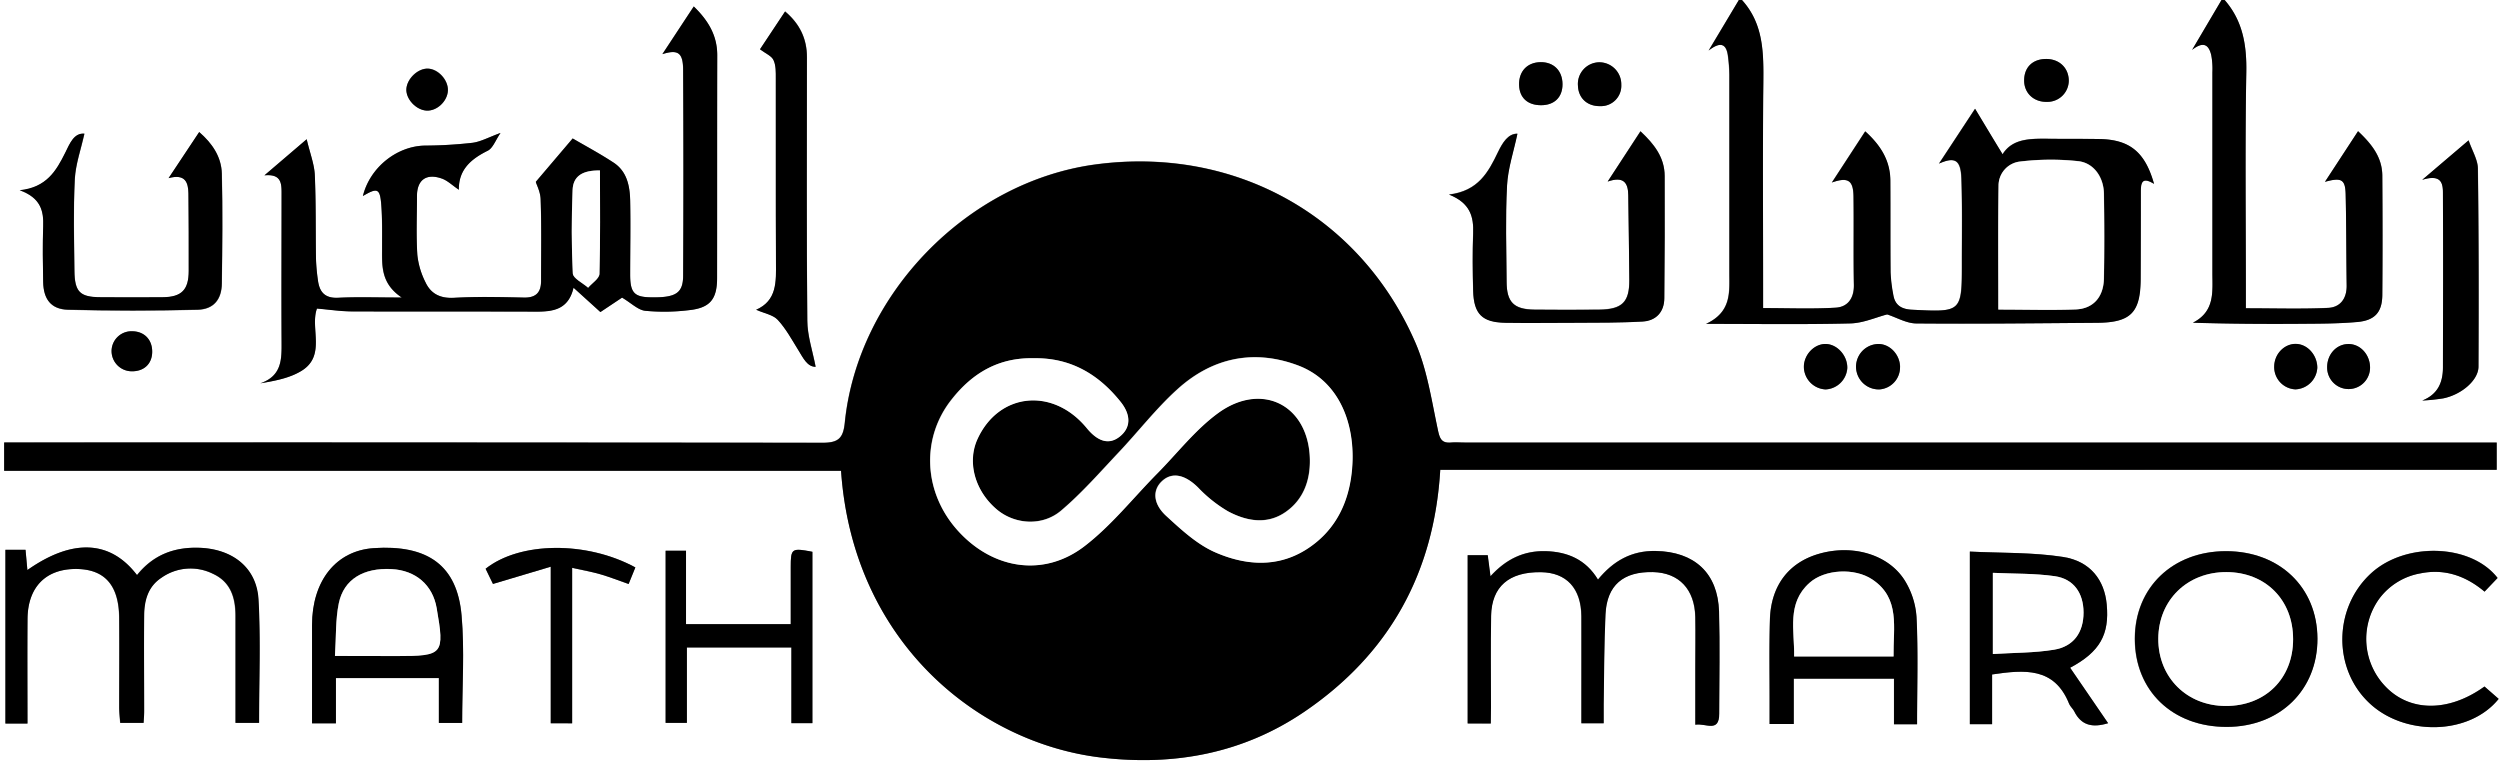<svg xmlns="http://www.w3.org/2000/svg" viewBox="0 0 808 246"><rect x="0" y="0" width="808" height="246" fill="#808080" stroke="none"/><defs><style>.cls-1{fill:#fff;}</style></defs><g id="Layer_2" data-name="Layer 2"><g id="Layer_1-2" data-name="Layer 1"><path class="cls-1" d="M719,0h89q0,123,0,246H0V0H562l-9.83,16.34c4.17-3.27,5.81-1.84,6.26,1.87a49.47,49.47,0,0,1,.44,5.95q0,32,0,64c0,6.18.8,12.64-7.54,16.52,16.65,0,31.66.23,46.65-.15,4.18-.1,8.32-2,11.89-2.91,3.13,1,6.28,2.89,9.44,2.92,19.5.17,39-.06,58.49-.21,10.77-.08,13.91-3.28,14-14.11q.08-14,.05-28c0-2.92.22-5.31,4.28-2.78-2.9-10.3-7.85-14.3-17.54-14.5-5-.11-10,0-15-.08-6.4-.07-12.94-.6-16.41,5-2.88-4.75-5.7-9.42-8.9-14.71-4.31,6.56-7.81,11.89-11.66,17.73,5.21-2.33,7-1.15,7.25,4.83.3,9,.15,18,.15,27,0,16.26,0,16.21-16.16,15.39-3.3-.17-5.43-1.42-6-4.76a48.71,48.71,0,0,1-.89-7.39c-.11-9.83,0-19.67-.07-29.5,0-6.58-3.2-11.52-8.12-16L592,59c5.26-1.83,7-.75,7,4.6.14,9.5-.07,19,.12,28.5.08,4.3-2,7.11-5.82,7.35-7.71.47-15.47.14-23.53.14v-6c0-22.17-.18-44.34.08-66.51C570,17.3,570.05,7.8,563,0H718l-9.51,16.1c3.95-3.13,5.49-1.27,6.2,1.71a24.16,24.16,0,0,1,.37,5.46c0,21.67,0,43.34,0,65,0,6.08.84,12.4-6.32,16,11.82.37,23,.43,34.12.35,6.33,0,12.67,0,19-.58,5.73-.51,8.06-3.18,8.11-8.74.13-12.84.11-25.67,0-38.51,0-6.05-3.48-10.31-7.84-14.42l-10.7,16.37c5.31-1.49,6.58-.81,6.69,4,.23,9.83.19,19.67.33,29.5.06,4.2-2.08,7.06-6,7.24-8.73.4-17.49.12-26.58.12V93.54c0-23.34-.27-46.68.14-70C726.17,14.71,724.91,6.78,719,0Zm87.94,143H473.45c-1.5,0-3-.11-4.5,0-3,.25-3.62-1.13-4.23-4-2.05-9.56-3.47-19.52-7.32-28.36C439.45,69.43,398.69,47.1,354,53.12c-41.33,5.57-76.77,41.93-81,83.43-.51,5-2,6.53-7.19,6.52Q136.63,142.82,7.39,143h-6v9.16H271.83c3.84,55.62,44.67,88,84,92.67,23.46,2.8,45.88-1.25,65.82-14.85,27.37-18.66,41.83-44.76,43.84-78.13H806.93ZM99.12,45,85.46,56.64C90.75,56.13,91,59,91,62.25c0,16-.07,32,0,48,0,5.63.25,11.17-6.88,13.61,4.84-.79,9.47-1.67,13.25-4,8.11-4.91,2.76-13.82,5.06-20.17,3.93.33,7.67.9,11.42.92,19.84.09,39.67,0,59.51.07,5.51,0,10.35-.78,12-7.73l8.67,7.9,7-4.67c3,1.8,5.14,4,7.48,4.26a65,65,0,0,0,13.94-.18c6.94-.69,9.28-3.47,9.29-10.4,0-24,0-48,.05-72,0-6.45-3-11.3-7.58-15.78-3.43,5.19-6.67,10.13-10.15,15.41,5.06-1.6,6.67-.47,6.71,5.14q.19,33.26,0,66.51c0,5.72-2.51,7.13-10.7,6.94-5.1-.11-6.4-1.55-6.42-7.24,0-8,.15-16,0-24-.11-4.75-1-9.46-5.38-12.3-4.52-3-9.3-5.51-13.2-7.8l-11.9,14c0,.52,1.45,3,1.54,5.6.31,8.82.15,17.67.14,26.5,0,3.66-1.66,5.42-5.54,5.33-7.5-.17-15-.35-22.5.07-4.45.25-7.54-1.24-9.31-5a25.54,25.54,0,0,1-2.64-8.88c-.4-6.31-.15-12.66-.12-19,0-5.2,3-7.43,8-5.67,1.86.66,3.41,2.2,5.54,3.63-.11-6.5,3.92-9.93,9.34-12.62,1.67-.84,2.5-3.38,4.13-5.74-3.87,1.41-6.41,2.85-9.09,3.19a143.62,143.62,0,0,1-15.39.9c-9.12.18-17.76,7.13-20,16.3,4.7-2.79,5.53-2.49,5.94,2.89.35,4.48.23,9,.26,13.49,0,5.75-.69,11.71,6.35,16.42-8,0-14.27-.24-20.52.08-4.35.22-6.08-1.87-6.57-5.67a62.31,62.31,0,0,1-.63-7c-.14-9,0-18-.38-27C101.59,53.11,100.22,49.68,99.12,45ZM8.88,233.85c0-11.58-.07-22.71,0-33.84.08-10.26,5.9-16.15,15.65-16.11,9.17,0,13.81,5.15,13.94,15.66.12,9.66,0,19.33,0,29,0,1.75.22,3.5.33,5.08h7.52c.07-1.52.17-2.67.18-3.81,0-10.33-.07-20.67,0-31,.06-4.8,1.26-9.27,5.63-12.12a16.29,16.29,0,0,1,16.63-1.25c5.77,2.67,7.29,7.78,7.28,13.65,0,11.46,0,22.91,0,34.52h7.6c0-13.54.55-26.71-.18-39.8-.57-10.4-8.41-16.33-18.88-16.77-8.35-.34-15.14,2.29-20.38,8.82C35.66,174.53,23.39,174,8.85,184.24l-.6-6.55H1.75v56.16Zm472.94,0v-5.28c0-9.83-.13-19.67.05-29.5.18-9.48,5.76-14.26,16.06-14.14,8.29.1,13,5.16,13.12,14.19.08,10,0,20,0,30v4.63h7.2c0-2.27,0-4.23,0-6.18.17-9.66.13-19.32.59-29,.44-9.42,5.73-13.89,15.37-13.67,8.4.2,13.47,5.53,13.66,14.55.12,5.66,0,11.33,0,17v17.77c3.36-.63,7.72,2.74,7.72-3.58,0-11,.26-22-.06-33-.37-12.51-8-19.36-20.51-19.57-7.82-.13-13.69,3.26-18.61,9.25-4-6.57-9.88-9-16.94-9.19s-12.72,2.53-17.8,8.11c-.36-2.76-.63-4.8-.89-6.81h-6.48v54.38ZM519.6,58.68c5.17-1.79,6.6.38,6.64,4.32.1,9.16.29,18.32.34,27.47,0,7.11-2.31,9.44-9.66,9.54-7,.09-14,.06-21,0-6.64-.05-8.95-2.37-9-9.09-.06-10.33-.41-20.68.14-31,.29-5.58,2.17-11.08,3.36-16.77-3,0-4.79,2.89-6.31,6-3.07,6.39-6.32,12.54-15.81,13.66,6.9,2.75,8,7.19,7.81,12.58-.25,6.16-.19,12.33,0,18.49.2,7.54,2.84,10.21,10.37,10.37s15,.1,22.48,0c7.31,0,14.64,0,21.93-.4,4.37-.26,7-3.11,7-7.6q.18-19.74.11-39.47c0-6-3.45-10.33-7.81-14.41ZM54.48,57.58c5.55-1.52,6.35,1.54,6.4,4.94.13,8.33.09,16.66.09,25,0,6.14-2.24,8.5-8.33,8.59-6.66.09-13.33,0-20,0s-8.48-1.67-8.55-8.62c-.1-9.83-.37-19.67.12-29.48.25-4.92,2-9.77,3.11-14.76-3.37-.31-4.75,3.23-6.2,6.17-2.9,5.83-6,11.21-14.71,12.11C13.16,64,14.21,68.14,14,73.26c-.24,6-.14,12,0,18,.11,5.48,2.54,8.75,8,8.89q20.94.54,41.91,0c5.19-.13,7.76-3.35,7.82-8.49.14-11.83.27-23.66,0-35.48-.14-5.44-3.08-9.78-7.31-13.45Zm54.09,161.57h33.28v14.5h7.53c0-11.83.79-23.36-.19-34.72-1.4-16.17-10.92-22.94-28.4-21.77-12.12.81-19.88,10.48-19.93,24.88,0,6.49,0,13,0,19.47v12.27h7.72Zm511,14.93c0-12,.34-23.31-.18-34.59a25.62,25.62,0,0,0-3.95-12.09c-5.42-8.38-17-11.5-27.7-8.35-9.72,2.86-15.41,10.3-15.73,21.24-.26,8.65-.09,17.32-.11,26V234h7.81V219.34h32.4v14.74Zm99.83-55.94c-17.22,0-29.47,11.77-29.47,28.3,0,16.83,12.23,28.53,29.78,28.49,17.15,0,29.33-11.92,29.26-28.55S736.71,178.13,719.44,178.14Zm-50.37,37.68c9.62-5.12,12.75-10.75,11.85-20.47-.73-7.81-5.26-13.93-14-15.32-9.87-1.56-20-1.25-30.23-1.76v55.78h7.19V218c10.47-1.58,20.13-2.41,24.89,9.47.37.9,1.23,1.59,1.67,2.47,2.26,4.53,5.87,5.36,10.93,3.81C677.23,227.73,673.24,221.92,669.07,215.82ZM245.63,15.93c1.89,1.42,3.8,2.16,4.42,3.5.79,1.7.71,3.88.72,5.86,0,19.83-.05,39.66.06,59.48,0,6.21.37,12.33-6.42,15.3,2.6,1.16,5.43,1.62,7,3.27,2.64,2.87,4.57,6.43,6.65,9.79,1.59,2.58,2.9,5.38,5.58,5.38-1-5.1-2.64-10-2.69-15-.26-28.33-.14-56.65-.12-85,0-6-2.3-10.8-7.06-14.85ZM215.13,178v55.6H222V209.25h33.77v24.52h6.79V178.39c-6.7-1.31-7-1.13-7,5s0,12.24,0,18.41H221.72V178Zm592.09,8.77c-8.6-11.1-29.73-11.7-40.85-1.54-12.13,11.07-12.47,30.68-.72,41.85C777,238,798.06,237.7,807.52,225.88l-4.58-4c-11.57,8.33-24.14,8.24-32,0a22.16,22.16,0,0,1-2-28.39,21.12,21.12,0,0,1,13.28-8.16c7.82-1.61,14.68.74,20.8,5.89Zm-24.39-57.34a65.25,65.25,0,0,0,6.87-.71c5.9-1.2,11.35-5.86,11.38-10.27.1-21.3.09-42.61-.19-63.91,0-2.87-1.84-5.73-3-9.21l-15,12.77c6.67-2.1,6.69,1.7,6.71,4.71.13,18.64.08,37.29,0,55.93C789.54,123.63,787.9,127.49,782.83,129.47ZM178,183.16v50.61h6.91V183.52c3.55.8,6.44,1.31,9.25,2.12s5.82,2,9,3.11c.81-2,1.51-3.7,2.18-5.36-15.77-8.58-37.32-8.36-48.4.43l2.38,4.91ZM498.08,34c4.31,0,6.93-2.59,6.92-6.75,0-4.38-2.86-7.23-7.13-7.16s-7,3-6.9,7.35C491.07,31.58,493.71,34,498.08,34Zm92,91.87a7.39,7.39,0,0,0,7-6.91c.08-3.91-3.15-7.6-6.8-7.77s-7.13,3.27-7.23,7.25A7.38,7.38,0,0,0,590,125.86Zm24.05-7.33c-.1-4.06-3.44-7.48-7.18-7.35a7.34,7.34,0,0,0,.59,14.67A7.16,7.16,0,0,0,614.09,118.53Zm134.85.5c.1-4-3-7.65-6.7-7.85s-7.12,3.1-7.22,7.16a7.2,7.2,0,0,0,6.84,7.52A7.37,7.37,0,0,0,748.94,119ZM517.15,34.3A6.58,6.58,0,0,0,524,27.4a7.12,7.12,0,0,0-7.17-7.27A7,7,0,0,0,510,27.69C510.1,31.71,513,34.36,517.15,34.3ZM668.63,26c-.08-4.19-3.13-7-7.49-6.93s-6.9,2.73-6.95,6.86,3.1,7.11,7.42,7A6.91,6.91,0,0,0,668.63,26ZM766,118.65c-.05-4.13-3.34-7.57-7.13-7.46s-6.87,3.52-6.73,7.78a6.93,6.93,0,1,0,13.86-.32ZM144.76,29.24c.11-3.42-3-6.93-6.38-7.07s-6.83,3.18-7,6.56,3.09,6.84,6.53,7S144.63,32.69,144.76,29.24ZM42.55,120c4,.07,6.61-2.45,6.64-6.28s-2.5-6.57-6.33-6.65a6.44,6.44,0,0,0-6.8,6.31A6.55,6.55,0,0,0,42.55,120Z"/><path d="M563,0c7.09,7.8,7,17.3,6.93,27.06-.26,22.17-.08,44.34-.08,66.51v6c8.06,0,15.82.33,23.53-.14,3.85-.24,5.9-3.05,5.82-7.35-.19-9.5,0-19-.12-28.5-.08-5.35-1.78-6.43-7-4.6l10.78-16.53c4.92,4.44,8.09,9.38,8.12,16,.05,9.83,0,19.67.07,29.5a48.71,48.71,0,0,0,.89,7.39c.54,3.34,2.67,4.59,6,4.76,16.17.82,16.18.87,16.16-15.39,0-9,.15-18-.15-27-.2-6-2-7.16-7.25-4.83,3.85-5.84,7.35-11.17,11.66-17.73,3.2,5.29,6,10,8.9,14.71,3.47-5.56,10-5,16.41-5,5,.06,10,0,15,.08,9.69.2,14.64,4.2,17.54,14.5-4.06-2.53-4.29-.14-4.28,2.78q0,14-.05,28c-.07,10.83-3.21,14-14,14.11-19.49.15-39,.38-58.49.21-3.16,0-6.31-1.9-9.44-2.92-3.57.92-7.71,2.81-11.89,2.91-15,.38-30,.15-46.65.15,8.34-3.88,7.54-10.34,7.54-16.52q0-32,0-64a49.47,49.47,0,0,0-.44-5.95c-.45-3.71-2.09-5.14-6.26-1.87L562,0Zm82.9,100.05c8.87,0,17,.25,25.12-.08,5.62-.24,8.9-4,9-10,.18-9.14.15-18.3,0-27.44-.09-5.26-3.23-9.87-8.24-10.46a82.62,82.62,0,0,0-18.73.1,7.82,7.82,0,0,0-7.11,7.85C645.75,73.17,645.86,86.29,645.86,100.05Z"/><path d="M719,0c5.92,6.78,7.18,14.71,7,23.53-.41,23.33-.14,46.67-.14,70v6.11c9.09,0,17.85.28,26.58-.12,3.92-.18,6.06-3,6-7.24-.14-9.83-.1-19.67-.33-29.5-.11-4.81-1.38-5.49-6.69-4l10.7-16.37c4.36,4.11,7.8,8.37,7.84,14.42.08,12.84.1,25.67,0,38.51-.05,5.56-2.38,8.23-8.11,8.74-6.29.55-12.63.53-19,.58-11.15.08-22.3,0-34.12-.35,7.16-3.64,6.33-10,6.32-16,0-21.67,0-43.34,0-65a24.16,24.16,0,0,0-.37-5.46c-.71-3-2.25-4.84-6.2-1.71L718,0Z"/><path d="M806.93,143v8.85H465.49c-2,33.37-16.47,59.47-43.84,78.13-19.94,13.6-42.36,17.65-65.82,14.85-39.33-4.68-80.16-37.05-84-92.67H1.34V143H7.39q129.24,0,258.48.12c5.18,0,6.68-1.52,7.19-6.52,4.2-41.5,39.64-77.86,81-83.43,44.66-6,85.42,16.31,103.37,57.51,3.85,8.84,5.27,18.8,7.32,28.36.61,2.85,1.25,4.23,4.23,4,1.49-.13,3,0,4.5,0H806.93ZM334.18,115.79c-11.19-.28-19.75,4.59-26.61,13.21-10,12.53-9.23,30.1,2,42.52s27.62,15.14,40.83,5c8.73-6.68,15.73-15.6,23.53-23.5,6.51-6.6,12.33-14.18,19.73-19.57,13.76-10,28.48-3,29.58,13.63.47,7.18-1.57,14.12-7.9,18.44-6,4.09-12.57,2.86-18.5-.3a44,44,0,0,1-9.68-7.7c-4.21-4.16-8.38-5.12-11.66-2.05-3.07,2.86-3,7.26,1.41,11.28,4.84,4.44,9.95,9.18,15.84,11.74,11.21,4.87,22.72,5,32.85-3.48,6.45-5.37,9.83-12.64,11-20.7,2.18-14.9-2.63-30.82-17.18-36.26-14.33-5.36-27.75-2.44-39,7.78-6.85,6.23-12.58,13.68-19,20.44-6,6.39-11.86,13.08-18.54,18.73-6.11,5.17-15,4.43-20.73-.36-7.12-6-9.7-15.31-6.29-22.77,6.9-15.08,24.41-16.83,35.33-3.53,3.66,4.46,7.24,5.39,10.59,2.77,3.63-2.85,3.85-7,.26-11.39C355,120.89,345.92,115.59,334.18,115.79Z"/><path d="M99.12,45c1.1,4.65,2.47,8.08,2.63,11.57.41,9,.24,18,.38,27a62.31,62.31,0,0,0,.63,7c.49,3.8,2.22,5.89,6.57,5.67,6.25-.32,12.53-.08,20.52-.08-7-4.71-6.3-10.67-6.35-16.42,0-4.5.09-9-.26-13.49-.41-5.38-1.24-5.68-5.94-2.89,2.24-9.17,10.88-16.12,20-16.3a143.62,143.62,0,0,0,15.39-.9c2.68-.34,5.22-1.78,9.09-3.19-1.63,2.36-2.46,4.9-4.13,5.74-5.42,2.69-9.45,6.12-9.34,12.62-2.13-1.43-3.68-3-5.54-3.63-5-1.76-8,.47-8,5.67,0,6.34-.28,12.69.12,19a25.54,25.54,0,0,0,2.64,8.88c1.77,3.78,4.86,5.27,9.31,5,7.48-.42,15-.24,22.5-.07,3.88.09,5.54-1.67,5.54-5.33,0-8.83.17-17.68-.14-26.5-.09-2.56-1.56-5.08-1.54-5.6l11.9-14c3.9,2.29,8.68,4.84,13.2,7.8,4.34,2.84,5.27,7.55,5.38,12.3.17,8,0,16,0,24,0,5.69,1.32,7.13,6.42,7.24,8.19.19,10.66-1.22,10.7-6.94q.17-33.26,0-66.51c0-5.61-1.65-6.74-6.71-5.14,3.48-5.28,6.72-10.22,10.15-15.41,4.62,4.48,7.6,9.33,7.58,15.78-.06,24,0,48-.05,72,0,6.93-2.35,9.71-9.29,10.4a65,65,0,0,1-13.94.18c-2.34-.27-4.46-2.46-7.48-4.26l-7,4.67L185.37,93c-1.63,7-6.47,7.75-12,7.73-19.84-.07-39.67,0-59.51-.07-3.75,0-7.49-.59-11.42-.92-2.3,6.35,3.05,15.26-5.06,20.17-3.78,2.29-8.41,3.17-13.25,4,7.13-2.44,6.92-8,6.88-13.61-.09-16,0-32,0-48,0-3.26-.26-6.12-5.55-5.61ZM193.91,55.1c-5.58-.13-8.66,1.79-8.84,6.28-.36,9-.39,18,.07,27,.09,1.62,3.21,3.08,4.94,4.62,1.28-1.5,3.62-3,3.66-4.51C194.06,77.35,193.91,66.21,193.91,55.1Z"/><path d="M8.88,233.85H1.75V177.69h6.5l.6,6.55c14.54-10.23,26.81-9.71,35.46,1.63,5.24-6.53,12-9.16,20.38-8.82,10.47.44,18.31,6.37,18.88,16.77.73,13.09.18,26.26.18,39.8h-7.6c0-11.61,0-23.06,0-34.52,0-5.87-1.51-11-7.28-13.65a16.29,16.29,0,0,0-16.63,1.25c-4.37,2.85-5.57,7.32-5.63,12.12-.12,10.33,0,20.67,0,31,0,1.14-.11,2.29-.18,3.81H38.87c-.11-1.58-.32-3.33-.33-5.08,0-9.66.07-19.33,0-29-.13-10.51-4.77-15.61-13.94-15.66C14.8,183.86,9,189.75,8.9,200,8.81,211.14,8.88,222.27,8.88,233.85Z"/><path d="M481.82,233.82h-7.45V179.44h6.48c.26,2,.53,4.05.89,6.81,5.08-5.58,10.84-8.29,17.8-8.11s13,2.62,16.94,9.19c4.92-6,10.79-9.38,18.61-9.25,12.51.21,20.14,7.06,20.51,19.57.32,11,.08,22,.06,33,0,6.32-4.36,3-7.72,3.58V216.45c0-5.67.09-11.34,0-17-.19-9-5.26-14.35-13.66-14.55-9.64-.22-14.93,4.25-15.37,13.67-.46,9.64-.42,19.3-.59,29,0,1.95,0,3.91,0,6.18h-7.2v-4.63c0-10,0-20,0-30-.08-9-4.83-14.09-13.12-14.19-10.3-.12-15.88,4.66-16.06,14.14-.18,9.83-.05,19.67-.05,29.5Z"/><path d="M519.6,58.68l10.61-16.22c4.36,4.08,7.78,8.38,7.81,14.41q.09,19.74-.11,39.47c0,4.49-2.65,7.34-7,7.6-7.29.43-14.62.35-21.93.4-7.49,0-15,.12-22.48,0s-10.17-2.83-10.37-10.37c-.16-6.16-.22-12.33,0-18.49.21-5.39-.91-9.83-7.81-12.58,9.49-1.12,12.74-7.27,15.81-13.66,1.52-3.13,3.3-6.06,6.31-6-1.19,5.69-3.07,11.19-3.36,16.77-.55,10.3-.2,20.65-.14,31,0,6.72,2.34,9,9,9.09,7,.06,14,.09,21,0,7.35-.1,9.71-2.43,9.66-9.54-.05-9.15-.24-18.31-.34-27.47C526.2,59.06,524.77,56.89,519.6,58.68Z"/><path d="M54.48,57.58l9.89-14.92c4.23,3.67,7.17,8,7.31,13.45.3,11.82.17,23.65,0,35.48-.06,5.14-2.63,8.36-7.82,8.49q-20.94.56-41.91,0c-5.46-.14-7.89-3.41-8-8.89-.11-6-.21-12,0-18,.2-5.12-.85-9.28-7.59-11.72,8.68-.9,11.81-6.28,14.71-12.11,1.45-2.94,2.83-6.48,6.2-6.17-1.1,5-2.86,9.84-3.11,14.76-.49,9.81-.22,19.65-.12,29.48.07,7,1.79,8.59,8.55,8.62s13.33.07,20,0C58.73,96,61,93.65,61,87.51c0-8.33,0-16.66-.09-25C60.83,59.12,60,56.06,54.48,57.58Z"/><path d="M108.57,219.15v14.63h-7.72V221.51c0-6.49,0-13,0-19.47,0-14.4,7.81-24.07,19.93-24.88,17.48-1.17,27,5.6,28.4,21.77,1,11.36.19,22.89.19,34.72h-7.53v-14.5Zm-.31-7.14h20c15,0,15.44-.53,12.84-15.51-1.29-7.45-6.74-12.17-14.53-12.59-9.07-.49-15.49,3.28-17.1,11.06C108.41,200.25,108.66,205.8,108.26,212Z"/><path d="M619.61,234.08h-7.46V219.34h-32.4V234h-7.81v-7.74c0-8.67-.15-17.34.11-26,.32-10.94,6-18.38,15.73-21.24,10.73-3.15,22.28,0,27.7,8.35a25.62,25.62,0,0,1,3.95,12.09C620,210.77,619.61,222.09,619.61,234.08ZM612,212.16c-.16-9.3,2.28-18.82-6.94-24.91-5.73-3.79-15.3-3.28-20.22,1.1-7.45,6.63-4.81,15.4-5,23.81Z"/><path d="M719.44,178.14c17.27,0,29.5,11.67,29.57,28.24s-12.11,28.51-29.26,28.55C702.2,235,690,223.27,690,206.44,690,189.91,702.22,178.15,719.44,178.14Zm21.69,28.48c0-12.75-8.86-21.69-21.58-21.72s-21.93,9.11-22,21.53,9.2,21.7,21.79,21.74C732.13,228.21,741.1,219.35,741.13,206.62Z"/><path d="M669.07,215.82c4.17,6.1,8.16,11.91,12.27,17.91-5.06,1.55-8.67.72-10.93-3.81-.44-.88-1.3-1.57-1.67-2.47-4.76-11.88-14.42-11-24.89-9.47v16.07h-7.19V178.27c10.19.51,20.36.2,30.23,1.76,8.77,1.39,13.3,7.51,14,15.32C681.82,205.07,678.69,210.7,669.07,215.82Zm-25-4.44c6.95-.44,13.43-.37,19.75-1.39s9.6-5.63,9.56-12.06c0-6.25-3.16-10.83-9.31-11.71-6.49-.93-13.14-.76-20-1.08Z"/><path d="M245.63,15.93l8.1-12.21c4.76,4,7.07,8.86,7.06,14.85,0,28.33-.14,56.65.12,85,0,4.93,1.73,9.86,2.69,15-2.68,0-4-2.8-5.58-5.38-2.08-3.36-4-6.92-6.65-9.79-1.53-1.65-4.36-2.11-7-3.27,6.79-3,6.46-9.09,6.42-15.3-.11-19.82,0-39.65-.06-59.48,0-2,.07-4.16-.72-5.86C249.43,18.09,247.52,17.35,245.63,15.93Z"/><path d="M215.13,178h6.59v23.73h33.85c0-6.17,0-12.29,0-18.41s.28-6.28,7-5v55.38h-6.79V209.25H222v24.39h-6.87Z"/><path d="M807.22,186.81,803,191.22c-6.12-5.15-13-7.5-20.8-5.89A21.12,21.12,0,0,0,769,193.49a22.16,22.16,0,0,0,2,28.39c7.87,8.25,20.44,8.34,32,0l4.58,4C798.06,237.7,777,238,765.65,227.12c-11.75-11.17-11.41-30.78.72-41.85C777.49,175.11,798.62,175.71,807.22,186.81Z"/><path d="M782.83,129.47c5.07-2,6.71-5.84,6.72-10.69.05-18.64.1-37.29,0-55.93,0-3,0-6.81-6.71-4.71l15-12.77c1.2,3.48,3,6.34,3,9.21.28,21.3.29,42.61.19,63.91,0,4.41-5.48,9.07-11.38,10.27A65.25,65.25,0,0,1,782.83,129.47Z"/><path d="M178,183.16l-18.67,5.57-2.38-4.91c11.08-8.79,32.63-9,48.4-.43-.67,1.66-1.37,3.38-2.18,5.36-3.19-1.11-6.06-2.25-9-3.11s-5.7-1.32-9.25-2.12v50.25H178Z"/><path d="M498.08,34c-4.37,0-7-2.41-7.11-6.56-.12-4.37,2.62-7.28,6.9-7.35S505,22.86,505,27.24C505,31.4,502.39,34,498.08,34Z"/><path d="M590,125.86a7.38,7.38,0,0,1-7-7.43c.1-4,3.53-7.42,7.23-7.25s6.88,3.86,6.8,7.77A7.39,7.39,0,0,1,590,125.86Z"/><path d="M614.09,118.53a7.16,7.16,0,0,1-6.59,7.32,7.34,7.34,0,0,1-.59-14.67C610.65,111.05,614,114.47,614.09,118.53Z"/><path d="M748.94,119a7.37,7.37,0,0,1-7.08,6.83,7.2,7.2,0,0,1-6.84-7.52c.1-4.06,3.42-7.36,7.22-7.16S749,115,748.94,119Z"/><path d="M517.15,34.3c-4.18.06-7-2.59-7.16-6.61a7,7,0,0,1,6.87-7.56A7.12,7.12,0,0,1,524,27.4,6.58,6.58,0,0,1,517.15,34.3Z"/><path d="M668.63,26a6.91,6.91,0,0,1-7,6.92c-4.32.12-7.46-2.84-7.42-7s2.74-6.78,6.95-6.86S668.55,21.77,668.63,26Z"/><path d="M766,118.65a6.93,6.93,0,1,1-13.86.32c-.14-4.26,2.8-7.67,6.73-7.78S765.9,114.52,766,118.65Z"/><path d="M144.76,29.24c-.13,3.45-3.56,6.69-6.9,6.51s-6.74-3.74-6.53-7,3.78-6.7,7-6.56S144.87,25.82,144.76,29.24Z"/><path d="M42.55,120a6.55,6.55,0,0,1-6.49-6.62,6.44,6.44,0,0,1,6.8-6.31c3.83.08,6.36,2.74,6.33,6.65S46.5,120.06,42.55,120Z"/><path class="cls-1" d="M645.86,100.05c0-13.76-.11-26.88.07-40A7.82,7.82,0,0,1,653,52.21a82.62,82.62,0,0,1,18.73-.1c5,.59,8.15,5.2,8.24,10.46.14,9.14.17,18.3,0,27.44-.12,5.94-3.4,9.72-9,10C662.86,100.3,654.73,100.05,645.86,100.05Z"/><path class="cls-1" d="M334.18,115.78c11.74-.19,20.78,5.11,27.94,14,3.59,4.44,3.37,8.54-.26,11.39-3.35,2.62-6.93,1.69-10.59-2.77-10.92-13.3-28.43-11.55-35.33,3.53-3.41,7.46-.83,16.79,6.29,22.77,5.7,4.79,14.62,5.53,20.73.36,6.68-5.65,12.5-12.34,18.54-18.73,6.38-6.76,12.11-14.21,19-20.44,11.22-10.22,24.64-13.14,39-7.78,14.55,5.44,19.36,21.36,17.18,36.26-1.18,8.06-4.56,15.33-11,20.7-10.13,8.45-21.64,8.35-32.85,3.48-5.89-2.56-11-7.3-15.84-11.74-4.39-4-4.48-8.42-1.41-11.28,3.28-3.07,7.45-2.11,11.66,2.05a44,44,0,0,0,9.68,7.7c5.93,3.16,12.53,4.39,18.5.3,6.33-4.32,8.37-11.26,7.9-18.44-1.1-16.59-15.82-23.63-29.58-13.63-7.4,5.39-13.22,13-19.73,19.57-7.8,7.9-14.8,16.82-23.53,23.5-13.21,10.1-29.59,7.39-40.83-5s-12-30-2-42.52C314.43,120.38,323,115.51,334.18,115.78Z"/><path class="cls-1" d="M193.91,55.1c0,11.11.15,22.25-.17,33.37,0,1.54-2.38,3-3.66,4.51-1.73-1.54-4.85-3-4.94-4.62-.46-9-.43-18-.07-27C185.25,56.89,188.33,55,193.91,55.1Z"/><path class="cls-1" d="M108.26,212c.4-6.21.15-11.76,1.25-17,1.61-7.78,8-11.55,17.1-11.06,7.79.42,13.24,5.14,14.53,12.59,2.6,15,2.15,15.51-12.84,15.51Z"/><path class="cls-1" d="M612,212.16H579.87c.16-8.41-2.48-17.18,5-23.81,4.92-4.38,14.49-4.89,20.22-1.1C614.28,193.34,611.84,202.86,612,212.16Z"/><path class="cls-1" d="M741.13,206.62c0,12.73-9,21.59-21.78,21.55-12.59,0-21.84-9.27-21.79-21.74s9.38-21.55,22-21.53S741.16,193.87,741.13,206.62Z"/><path class="cls-1" d="M644.1,211.38V185.14c6.86.32,13.51.15,20,1.08,6.15.88,9.27,5.46,9.31,11.71,0,6.43-3.13,11-9.56,12.06S651.05,210.94,644.1,211.38Z"/></g></g></svg>